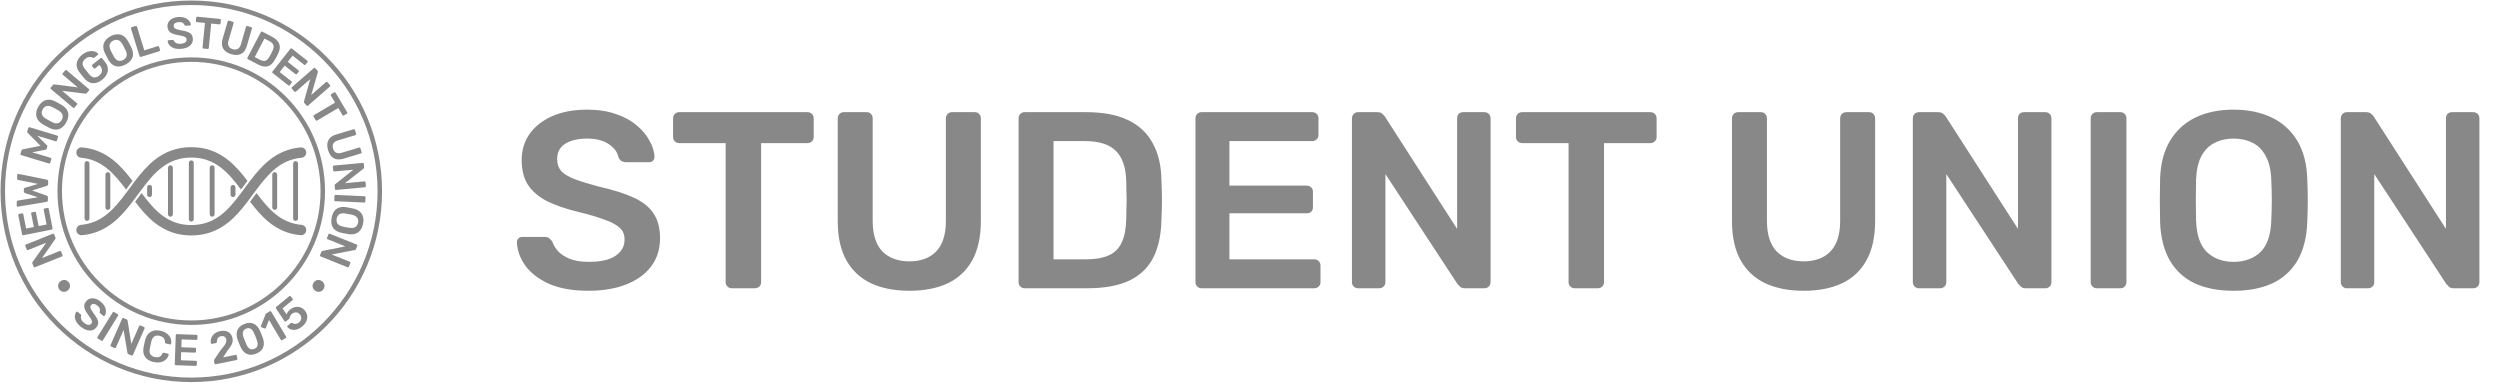 <svg width="954" height="146" viewBox="0 0 954 146" fill="none" xmlns="http://www.w3.org/2000/svg">
<g clip-path="url(#clip0_614_2)">
<path d="M72.997 145.799C63.169 145.799 53.637 143.874 44.66 140.077C35.992 136.41 28.206 131.162 21.523 124.476C14.837 117.791 9.589 110.006 5.922 101.337C2.126 92.361 0.201 82.828 0.201 73C0.201 63.172 2.126 53.639 5.922 44.663C9.589 35.994 14.837 28.208 21.523 21.523C28.208 14.838 35.992 9.59 44.66 5.923C53.637 2.126 63.169 0.201 72.997 0.201C82.824 0.201 92.356 2.126 101.333 5.923C110.001 9.59 117.787 14.838 124.471 21.523C131.156 28.209 136.405 35.994 140.071 44.663C143.867 53.638 145.792 63.172 145.792 73C145.792 82.828 143.867 92.361 140.071 101.337C136.404 110.006 131.156 117.792 124.471 124.476C117.785 131.16 110.001 136.412 101.333 140.077C92.358 143.874 82.824 145.799 72.997 145.799ZM72.997 1.912C33.801 1.912 1.912 33.802 1.912 73C1.912 112.197 33.801 144.088 72.997 144.088C112.192 144.088 144.081 112.197 144.081 73C144.081 33.802 112.192 1.912 72.997 1.912ZM72.984 123.993C66.093 123.993 59.408 122.643 53.114 119.981C47.034 117.41 41.575 113.729 36.889 109.041C32.201 104.353 28.521 98.894 25.949 92.815C23.288 86.522 21.937 79.837 21.937 72.944C21.937 66.052 23.288 59.368 25.949 53.073C28.52 46.994 32.201 41.534 36.889 36.848C41.577 32.16 47.036 28.48 53.114 25.908C59.407 23.246 66.092 21.896 72.984 21.896C79.876 21.896 86.559 23.246 92.854 25.908C98.933 28.479 104.392 32.16 109.08 36.848C113.768 41.536 117.448 46.995 120.02 53.073C122.681 59.367 124.031 66.052 124.031 72.944C124.031 79.837 122.681 86.521 120.02 92.815C117.449 98.895 113.768 104.353 109.08 109.041C104.392 113.729 98.933 117.41 92.854 119.981C86.561 122.643 79.876 123.993 72.984 123.993ZM72.984 23.607C45.78 23.607 23.648 45.739 23.648 72.944C23.648 100.15 45.78 122.282 72.984 122.282C100.188 122.282 122.319 100.15 122.319 72.944C122.319 45.739 100.188 23.607 72.984 23.607Z" fill="#888888"/>
<path d="M23.851 97.334C23.894 97.439 23.892 97.543 23.848 97.646C23.804 97.749 23.73 97.821 23.624 97.864L13.385 101.98C13.269 102.027 13.161 102.027 13.057 101.985C12.954 101.941 12.881 101.866 12.839 101.761L12.351 100.55C12.293 100.404 12.283 100.282 12.324 100.187C12.365 100.091 12.397 100.027 12.419 99.993L17.645 92.63L10.74 95.406C10.624 95.453 10.516 95.456 10.416 95.418C10.315 95.379 10.242 95.302 10.195 95.187L9.664 93.865C9.616 93.749 9.616 93.641 9.659 93.537C9.703 93.434 9.783 93.359 9.897 93.313L20.121 89.203C20.237 89.156 20.346 89.156 20.449 89.198C20.552 89.243 20.624 89.317 20.667 89.422L21.16 90.648C21.219 90.795 21.225 90.915 21.178 91.008C21.129 91.1 21.102 91.166 21.093 91.206L16.019 98.49L22.783 95.771C22.889 95.728 22.992 95.73 23.095 95.774C23.198 95.818 23.273 95.898 23.319 96.012L23.851 97.334Z" fill="#888888"/>
<path d="M20.061 87.134C20.083 87.245 20.063 87.346 20.001 87.439C19.939 87.532 19.853 87.589 19.742 87.611L8.915 89.75C8.794 89.774 8.685 89.756 8.593 89.693C8.5 89.63 8.443 89.545 8.42 89.434L6.975 82.115C6.95 81.994 6.97 81.885 7.032 81.793C7.094 81.7 7.186 81.642 7.308 81.617L8.406 81.401C8.517 81.379 8.618 81.399 8.711 81.461C8.804 81.523 8.862 81.615 8.887 81.737L9.967 87.209L12.911 86.628L11.903 81.522C11.879 81.399 11.896 81.292 11.952 81.201C12.009 81.11 12.099 81.051 12.22 81.027L13.251 80.823C13.373 80.799 13.477 80.819 13.564 80.882C13.651 80.946 13.707 81.037 13.731 81.16L14.739 86.266L17.783 85.664L16.677 80.059C16.652 79.938 16.672 79.829 16.734 79.737C16.796 79.644 16.888 79.586 17.01 79.561L18.108 79.345C18.219 79.323 18.32 79.343 18.413 79.405C18.506 79.467 18.564 79.559 18.588 79.681L20.06 87.132L20.061 87.134Z" fill="#888888"/>
<path d="M18.278 76.435C18.275 76.605 18.225 76.737 18.127 76.831C18.029 76.925 17.907 76.988 17.759 77.021L6.862 78.862C6.828 78.862 6.801 78.863 6.776 78.869C6.754 78.874 6.736 78.876 6.725 78.876C6.624 78.874 6.54 78.836 6.473 78.762C6.406 78.688 6.373 78.605 6.374 78.514L6.399 77.022C6.403 76.74 6.518 76.583 6.745 76.553L14.445 75.271L9.504 73.666C9.414 73.63 9.321 73.57 9.227 73.484C9.133 73.397 9.086 73.27 9.089 73.1L9.103 72.185C9.106 72.004 9.156 71.875 9.253 71.797C9.35 71.72 9.444 71.67 9.535 71.648L14.509 70.186L6.87 68.654C6.645 68.617 6.534 68.456 6.54 68.174L6.564 66.683C6.564 66.593 6.601 66.513 6.669 66.447C6.738 66.382 6.823 66.347 6.925 66.35C6.936 66.35 6.953 66.35 6.976 66.35C6.999 66.35 7.027 66.357 7.06 66.369L17.893 68.562C18.04 68.587 18.159 68.65 18.255 68.754C18.349 68.857 18.395 68.994 18.392 69.163L18.373 70.298C18.37 70.468 18.323 70.6 18.231 70.695C18.139 70.789 18.041 70.853 17.94 70.884L12.248 72.691L17.878 74.681C17.98 74.728 18.075 74.798 18.164 74.889C18.252 74.982 18.296 75.117 18.292 75.299L18.273 76.435H18.278Z" fill="#888888"/>
<path d="M19.176 62.1C19.14 62.22 19.073 62.305 18.973 62.358C18.875 62.411 18.771 62.421 18.664 62.388L8.098 59.201C7.98 59.166 7.893 59.099 7.84 58.999C7.787 58.9 7.779 58.792 7.814 58.672L8.201 57.391C8.246 57.239 8.322 57.138 8.426 57.087C8.53 57.035 8.607 57.005 8.657 56.997L15.445 55.627L10.556 50.699C10.519 50.665 10.472 50.597 10.413 50.497C10.355 50.397 10.349 50.272 10.395 50.119L10.777 48.853C10.813 48.735 10.88 48.648 10.979 48.595C11.078 48.542 11.188 48.533 11.306 48.569L21.872 51.756C21.98 51.789 22.061 51.854 22.114 51.953C22.167 52.051 22.175 52.161 22.14 52.279L21.729 53.642C21.694 53.762 21.627 53.845 21.53 53.892C21.433 53.939 21.33 53.947 21.222 53.914L14.194 51.794L17.843 55.373C17.924 55.457 17.987 55.553 18.031 55.66C18.075 55.768 18.077 55.892 18.034 56.032L17.833 56.697C17.787 56.849 17.717 56.954 17.622 57.014C17.528 57.074 17.422 57.117 17.31 57.141L12.291 58.106L19.318 60.226C19.427 60.259 19.508 60.325 19.561 60.423C19.613 60.522 19.623 60.626 19.591 60.734L19.18 62.097L19.176 62.1Z" fill="#888888"/>
<path d="M25.264 46.694C24.777 47.575 24.213 48.251 23.571 48.723C22.93 49.195 22.207 49.44 21.401 49.46C20.596 49.48 19.73 49.254 18.804 48.78C18.373 48.555 17.95 48.328 17.535 48.099C17.12 47.869 16.697 47.63 16.267 47.379C15.383 46.851 14.742 46.238 14.34 45.539C13.939 44.841 13.761 44.087 13.806 43.28C13.852 42.473 14.11 41.643 14.581 40.793C15.051 39.942 15.617 39.28 16.279 38.807C16.94 38.334 17.674 38.081 18.48 38.048C19.286 38.016 20.147 38.234 21.063 38.701C21.51 38.922 21.94 39.148 22.355 39.377C22.77 39.607 23.186 39.849 23.6 40.104C24.494 40.638 25.145 41.249 25.557 41.942C25.969 42.635 26.145 43.381 26.083 44.179C26.022 44.979 25.75 45.819 25.262 46.699L25.264 46.694ZM23.557 45.752C23.912 45.109 24.012 44.48 23.855 43.863C23.698 43.247 23.198 42.686 22.354 42.18C21.929 41.919 21.532 41.687 21.16 41.482C20.79 41.276 20.386 41.067 19.95 40.852C19.365 40.555 18.839 40.402 18.372 40.395C17.904 40.388 17.499 40.504 17.154 40.74C16.811 40.977 16.521 41.308 16.286 41.733C16.056 42.148 15.932 42.564 15.915 42.98C15.898 43.397 16.016 43.801 16.272 44.194C16.527 44.586 16.935 44.951 17.498 45.287C17.918 45.532 18.313 45.756 18.684 45.962C19.055 46.167 19.461 46.385 19.901 46.614C20.778 47.061 21.52 47.186 22.124 46.991C22.729 46.795 23.206 46.382 23.556 45.749L23.557 45.752Z" fill="#888888"/>
<path d="M28.44 41.047C28.367 41.134 28.275 41.181 28.163 41.191C28.052 41.201 27.953 41.168 27.867 41.095L19.43 33.981C19.334 33.901 19.283 33.805 19.273 33.693C19.263 33.581 19.296 33.482 19.368 33.396L20.209 32.398C20.311 32.277 20.415 32.213 20.517 32.203C20.622 32.194 20.693 32.191 20.733 32.197L29.686 33.36L23.996 28.563C23.901 28.483 23.846 28.389 23.834 28.282C23.821 28.175 23.854 28.074 23.935 27.978L24.853 26.889C24.933 26.793 25.028 26.742 25.141 26.732C25.252 26.723 25.356 26.758 25.45 26.837L33.875 33.941C33.971 34.021 34.022 34.117 34.032 34.229C34.042 34.34 34.009 34.44 33.936 34.525L33.084 35.536C32.981 35.657 32.878 35.719 32.774 35.719C32.67 35.719 32.599 35.726 32.559 35.737L23.747 34.671L29.32 39.37C29.407 39.443 29.454 39.535 29.464 39.647C29.474 39.758 29.438 39.862 29.358 39.956L28.44 41.045V41.047Z" fill="#888888"/>
<path d="M38.99 30.419C38.178 31.069 37.375 31.48 36.58 31.652C35.784 31.825 35.017 31.771 34.277 31.487C33.537 31.203 32.857 30.701 32.237 29.981C31.924 29.609 31.594 29.204 31.244 28.768C30.895 28.332 30.57 27.915 30.268 27.519C29.709 26.765 29.377 26.003 29.274 25.232C29.172 24.461 29.296 23.702 29.648 22.958C30 22.214 30.573 21.524 31.367 20.888C32.011 20.373 32.645 20.006 33.267 19.79C33.891 19.575 34.471 19.472 35.008 19.483C35.546 19.495 36.019 19.59 36.43 19.768C36.84 19.947 37.156 20.165 37.376 20.423C37.449 20.496 37.479 20.58 37.469 20.674C37.458 20.769 37.409 20.852 37.321 20.923L35.958 22.014C35.87 22.085 35.79 22.119 35.717 22.119C35.644 22.119 35.563 22.098 35.47 22.055C35.251 21.927 34.994 21.831 34.7 21.77C34.405 21.71 34.082 21.72 33.727 21.8C33.372 21.881 32.991 22.084 32.586 22.409C31.986 22.89 31.634 23.431 31.531 24.034C31.428 24.637 31.657 25.316 32.215 26.07C32.803 26.859 33.424 27.636 34.079 28.4C34.705 29.129 35.332 29.511 35.959 29.544C36.587 29.578 37.201 29.354 37.801 28.873C38.199 28.555 38.497 28.201 38.698 27.81C38.898 27.418 38.969 27 38.91 26.555C38.852 26.11 38.635 25.654 38.26 25.186L37.932 24.776L36.317 26.067C36.229 26.139 36.129 26.167 36.018 26.154C35.907 26.143 35.812 26.087 35.734 25.991L35.172 25.289C35.095 25.192 35.062 25.088 35.074 24.977C35.087 24.866 35.137 24.774 35.225 24.704L38.389 22.174C38.486 22.097 38.588 22.065 38.694 22.081C38.801 22.097 38.893 22.154 38.97 22.251L40.083 23.641C40.676 24.382 41.026 25.151 41.135 25.946C41.243 26.742 41.116 27.525 40.754 28.292C40.392 29.059 39.803 29.769 38.992 30.418L38.99 30.419Z" fill="#888888"/>
<path d="M47.88 24.628C46.987 25.092 46.143 25.343 45.348 25.38C44.552 25.419 43.814 25.224 43.132 24.794C42.451 24.365 41.855 23.698 41.344 22.791C41.11 22.365 40.884 21.941 40.664 21.521C40.445 21.1 40.227 20.667 40.007 20.219C39.562 19.291 39.367 18.425 39.419 17.62C39.472 16.816 39.742 16.09 40.227 15.443C40.711 14.795 41.384 14.248 42.247 13.799C43.109 13.35 43.946 13.112 44.76 13.083C45.574 13.055 46.324 13.25 47.014 13.669C47.703 14.088 48.3 14.745 48.805 15.642C49.054 16.073 49.288 16.499 49.508 16.92C49.727 17.34 49.938 17.772 50.142 18.214C50.593 19.153 50.797 20.024 50.757 20.828C50.717 21.632 50.45 22.351 49.957 22.982C49.464 23.614 48.772 24.163 47.88 24.628ZM46.98 22.898C47.632 22.559 48.062 22.09 48.273 21.489C48.483 20.889 48.377 20.146 47.953 19.258C47.743 18.806 47.54 18.393 47.345 18.016C47.15 17.64 46.929 17.242 46.685 16.821C46.363 16.251 46.008 15.833 45.623 15.568C45.236 15.304 44.836 15.175 44.418 15.182C44.002 15.189 43.577 15.304 43.146 15.528C42.726 15.748 42.392 16.026 42.147 16.364C41.902 16.702 41.778 17.104 41.772 17.571C41.766 18.039 41.906 18.57 42.188 19.161C42.402 19.597 42.607 20.004 42.803 20.38C42.998 20.757 43.216 21.163 43.456 21.598C43.939 22.455 44.488 22.969 45.1 23.14C45.711 23.313 46.339 23.232 46.98 22.898Z" fill="#888888"/>
<path d="M53.761 21.718C53.653 21.75 53.55 21.742 53.45 21.689C53.352 21.636 53.285 21.556 53.252 21.449L49.983 10.892C49.95 10.783 49.959 10.681 50.011 10.581C50.064 10.482 50.144 10.415 50.251 10.383L51.756 9.916C51.865 9.884 51.967 9.892 52.067 9.945C52.166 9.998 52.233 10.077 52.265 10.184L55.058 19.204L60.191 17.614C60.309 17.577 60.419 17.586 60.517 17.637C60.616 17.69 60.684 17.775 60.721 17.894L61.072 19.027C61.106 19.135 61.096 19.238 61.043 19.338C60.991 19.438 60.905 19.505 60.787 19.542L53.759 21.718H53.761Z" fill="#888888"/>
<path d="M69.036 18.649C67.988 18.725 67.1 18.632 66.373 18.373C65.646 18.113 65.081 17.745 64.679 17.271C64.277 16.796 64.045 16.282 63.982 15.732C63.975 15.631 64.002 15.544 64.065 15.471C64.127 15.399 64.21 15.359 64.311 15.351L65.815 15.243C65.962 15.233 66.073 15.256 66.152 15.313C66.229 15.37 66.3 15.441 66.363 15.527C66.445 15.736 66.591 15.939 66.798 16.133C67.004 16.328 67.278 16.481 67.62 16.592C67.963 16.703 68.387 16.74 68.895 16.705C69.706 16.646 70.302 16.468 70.683 16.169C71.063 15.869 71.237 15.488 71.205 15.026C71.182 14.7 71.055 14.445 70.827 14.264C70.599 14.083 70.255 13.926 69.799 13.793C69.341 13.662 68.741 13.532 67.995 13.404C67.136 13.261 66.41 13.067 65.821 12.821C65.231 12.574 64.777 12.242 64.458 11.823C64.139 11.403 63.955 10.856 63.906 10.18C63.859 9.527 63.995 8.933 64.314 8.401C64.633 7.868 65.111 7.431 65.75 7.091C66.388 6.75 67.164 6.547 68.076 6.482C68.809 6.429 69.464 6.482 70.043 6.639C70.62 6.795 71.106 7.021 71.501 7.316C71.896 7.611 72.205 7.935 72.429 8.285C72.653 8.637 72.783 8.988 72.819 9.336C72.824 9.426 72.8 9.51 72.743 9.588C72.686 9.667 72.602 9.71 72.489 9.717L70.917 9.829C70.827 9.837 70.734 9.819 70.641 9.781C70.547 9.742 70.469 9.663 70.403 9.543C70.311 9.198 70.07 8.916 69.679 8.695C69.29 8.474 68.801 8.384 68.215 8.425C67.606 8.469 67.124 8.616 66.768 8.868C66.411 9.121 66.252 9.483 66.284 9.956C66.307 10.271 66.418 10.528 66.619 10.722C66.82 10.917 67.133 11.078 67.555 11.207C67.977 11.335 68.533 11.465 69.223 11.597C70.197 11.743 70.998 11.935 71.627 12.173C72.255 12.412 72.726 12.738 73.039 13.152C73.352 13.565 73.533 14.105 73.58 14.77C73.632 15.514 73.479 16.163 73.116 16.715C72.754 17.268 72.221 17.711 71.521 18.045C70.82 18.378 69.99 18.579 69.032 18.648L69.036 18.649Z" fill="#888888"/>
<path d="M77.654 18.528C77.542 18.517 77.451 18.468 77.379 18.381C77.308 18.294 77.278 18.196 77.289 18.083L78.21 8.754L75.09 8.446C74.977 8.435 74.886 8.386 74.814 8.299C74.743 8.212 74.713 8.114 74.725 8.001L74.849 6.752C74.86 6.628 74.91 6.531 74.997 6.46C75.084 6.389 75.182 6.359 75.295 6.37L83.899 7.22C84.023 7.231 84.12 7.281 84.191 7.368C84.263 7.455 84.291 7.559 84.28 7.683L84.157 8.932C84.146 9.045 84.097 9.136 84.01 9.208C83.923 9.279 83.819 9.307 83.695 9.296L80.591 8.989L79.67 18.318C79.659 18.431 79.611 18.522 79.523 18.593C79.436 18.665 79.332 18.693 79.208 18.682L77.656 18.528H77.654Z" fill="#888888"/>
<path d="M88.276 20.677C87.332 20.401 86.56 20.002 85.958 19.48C85.356 18.959 84.963 18.308 84.778 17.53C84.592 16.752 84.651 15.842 84.954 14.801L86.885 8.177C86.919 8.057 86.986 7.971 87.084 7.917C87.183 7.863 87.285 7.852 87.394 7.885L88.875 8.317C88.995 8.351 89.077 8.418 89.126 8.513C89.174 8.61 89.181 8.717 89.146 8.837L87.215 15.461C86.956 16.351 86.976 17.072 87.274 17.624C87.572 18.176 88.089 18.559 88.828 18.775C89.565 18.99 90.205 18.944 90.748 18.636C91.29 18.33 91.692 17.731 91.952 16.841L93.881 10.217C93.915 10.097 93.982 10.012 94.08 9.958C94.179 9.903 94.287 9.893 94.407 9.929L95.871 10.355C95.991 10.39 96.073 10.457 96.122 10.552C96.17 10.649 96.177 10.756 96.142 10.876L94.211 17.5C93.908 18.542 93.472 19.342 92.903 19.9C92.334 20.459 91.658 20.796 90.877 20.916C90.094 21.036 89.226 20.956 88.27 20.678L88.276 20.677Z" fill="#888888"/>
<path d="M94.585 22.586C94.485 22.533 94.418 22.453 94.385 22.346C94.351 22.239 94.361 22.137 94.414 22.035L99.536 12.26C99.593 12.15 99.676 12.078 99.783 12.045C99.89 12.012 99.993 12.021 100.094 12.073L103.758 13.994C104.769 14.524 105.52 15.116 106.013 15.771C106.507 16.425 106.76 17.145 106.776 17.931C106.792 18.718 106.574 19.553 106.122 20.44C105.911 20.89 105.717 21.287 105.539 21.626C105.36 21.967 105.148 22.346 104.903 22.767C104.395 23.688 103.822 24.367 103.185 24.804C102.547 25.242 101.827 25.44 101.028 25.396C100.228 25.353 99.327 25.07 98.326 24.545L94.588 22.586H94.585ZM97.217 21.765L99.153 22.78C99.713 23.073 100.211 23.232 100.646 23.256C101.079 23.28 101.472 23.157 101.825 22.888C102.175 22.62 102.509 22.197 102.823 21.622C102.989 21.327 103.135 21.067 103.259 20.845C103.381 20.622 103.5 20.397 103.612 20.169C103.725 19.941 103.853 19.68 103.995 19.384C104.405 18.552 104.516 17.839 104.331 17.243C104.146 16.649 103.627 16.128 102.776 15.682L100.914 14.707L97.215 21.765H97.217Z" fill="#888888"/>
<path d="M104.039 27.863C103.95 27.793 103.899 27.701 103.886 27.59C103.873 27.479 103.902 27.379 103.972 27.291L110.807 18.626C110.884 18.529 110.978 18.474 111.089 18.459C111.2 18.447 111.3 18.475 111.388 18.545L117.244 23.165C117.341 23.242 117.396 23.336 117.411 23.447C117.423 23.558 117.392 23.662 117.315 23.761L116.622 24.639C116.552 24.727 116.461 24.779 116.35 24.791C116.239 24.804 116.135 24.773 116.036 24.696L111.658 21.241L109.799 23.597L113.885 26.82C113.982 26.897 114.039 26.989 114.056 27.096C114.073 27.202 114.042 27.304 113.965 27.402L113.313 28.228C113.236 28.326 113.143 28.379 113.037 28.387C112.928 28.396 112.827 28.362 112.729 28.285L108.642 25.061L106.721 27.496L111.206 31.035C111.303 31.112 111.358 31.206 111.373 31.317C111.386 31.428 111.354 31.532 111.277 31.631L110.584 32.509C110.514 32.598 110.423 32.649 110.312 32.662C110.201 32.675 110.097 32.643 109.998 32.566L104.036 27.863H104.039Z" fill="#888888"/>
<path d="M111.373 33.845C111.298 33.76 111.264 33.661 111.273 33.55C111.28 33.439 111.327 33.346 111.411 33.271L119.722 26.009C119.816 25.928 119.918 25.891 120.03 25.898C120.141 25.905 120.233 25.952 120.309 26.036L121.167 27.02C121.271 27.138 121.32 27.251 121.313 27.354C121.306 27.458 121.297 27.529 121.286 27.567L118.778 36.24L124.382 31.344C124.476 31.263 124.576 31.223 124.684 31.226C124.793 31.229 124.887 31.277 124.97 31.371L125.906 32.444C125.988 32.538 126.025 32.64 126.018 32.752C126.01 32.863 125.959 32.96 125.866 33.042L117.569 40.292C117.475 40.374 117.372 40.411 117.261 40.404C117.15 40.397 117.055 40.35 116.981 40.265L116.112 39.27C116.008 39.151 115.963 39.039 115.978 38.937C115.992 38.834 115.998 38.761 115.992 38.721L118.383 30.172L112.894 34.969C112.808 35.043 112.71 35.077 112.599 35.069C112.487 35.061 112.391 35.01 112.308 34.917L111.371 33.845H111.373Z" fill="#888888"/>
<path d="M119.653 44.495C119.596 44.398 119.581 44.295 119.609 44.187C119.636 44.078 119.699 43.995 119.796 43.937L127.86 39.156L126.26 36.459C126.203 36.362 126.187 36.259 126.216 36.151C126.243 36.042 126.306 35.96 126.403 35.901L127.482 35.261C127.589 35.198 127.696 35.18 127.806 35.207C127.914 35.234 127.997 35.297 128.055 35.394L132.463 42.832C132.526 42.939 132.545 43.046 132.518 43.154C132.489 43.263 132.422 43.348 132.315 43.412L131.236 44.053C131.139 44.109 131.036 44.125 130.928 44.097C130.82 44.07 130.734 44.001 130.67 43.894L129.079 41.211L121.015 45.992C120.918 46.049 120.815 46.064 120.707 46.036C120.599 46.009 120.513 45.94 120.449 45.833L119.653 44.492V44.495Z" fill="#888888"/>
<path d="M125.191 57.292C124.907 56.351 124.821 55.486 124.933 54.697C125.044 53.909 125.375 53.224 125.926 52.646C126.478 52.067 127.274 51.62 128.313 51.308L134.92 49.322C135.038 49.286 135.148 49.295 135.246 49.348C135.345 49.401 135.41 49.482 135.443 49.59L135.888 51.067C135.923 51.186 135.913 51.292 135.859 51.385C135.805 51.478 135.718 51.544 135.598 51.579L128.992 53.565C128.103 53.832 127.51 54.241 127.209 54.791C126.909 55.342 126.869 55.985 127.091 56.722C127.312 57.458 127.698 57.969 128.252 58.258C128.805 58.545 129.525 58.557 130.412 58.289L137.018 56.303C137.137 56.267 137.247 56.276 137.345 56.328C137.443 56.381 137.51 56.467 137.546 56.587L137.985 58.048C138.021 58.166 138.011 58.273 137.957 58.366C137.902 58.459 137.815 58.524 137.696 58.56L131.089 60.546C130.05 60.858 129.141 60.928 128.363 60.754C127.584 60.581 126.933 60.198 126.407 59.608C125.881 59.016 125.474 58.245 125.189 57.292H125.191Z" fill="#888888"/>
<path d="M127.024 63.623C127.014 63.51 127.044 63.41 127.115 63.325C127.187 63.239 127.279 63.191 127.392 63.179L138.38 62.157C138.504 62.145 138.608 62.175 138.695 62.247C138.781 62.318 138.829 62.411 138.84 62.523L138.962 63.824C138.976 63.98 138.95 64.1 138.885 64.18C138.818 64.26 138.769 64.313 138.738 64.338L131.628 69.903L139.037 69.215C139.161 69.203 139.265 69.23 139.351 69.296C139.436 69.361 139.485 69.457 139.496 69.581L139.627 70.998C139.639 71.122 139.609 71.226 139.538 71.313C139.466 71.399 139.368 71.449 139.245 71.46L128.274 72.481C128.15 72.492 128.045 72.462 127.959 72.391C127.874 72.32 127.825 72.227 127.814 72.115L127.691 70.799C127.677 70.64 127.706 70.525 127.778 70.449C127.851 70.375 127.897 70.32 127.917 70.284L134.86 64.752L127.601 65.426C127.489 65.436 127.389 65.406 127.304 65.335C127.218 65.264 127.168 65.165 127.157 65.043L127.026 63.626L127.024 63.623Z" fill="#888888"/>
<path d="M127.634 74.762C127.64 74.65 127.683 74.555 127.766 74.48C127.848 74.404 127.947 74.37 128.059 74.374L139.1 74.883C139.213 74.889 139.307 74.932 139.382 75.015C139.458 75.097 139.492 75.196 139.488 75.308L139.415 76.901C139.409 77.025 139.365 77.122 139.282 77.192C139.2 77.262 139.103 77.294 138.99 77.289L127.949 76.78C127.837 76.774 127.743 76.733 127.667 76.656C127.592 76.579 127.556 76.477 127.562 76.353L127.636 74.762H127.634Z" fill="#888888"/>
<path d="M126.559 83.072C126.745 82.082 127.067 81.264 127.528 80.614C127.988 79.963 128.597 79.503 129.355 79.231C130.114 78.958 131.006 78.901 132.034 79.058C132.513 79.136 132.987 79.219 133.454 79.306C133.92 79.393 134.397 79.489 134.884 79.591C135.889 79.814 136.692 80.193 137.292 80.732C137.893 81.269 138.299 81.93 138.51 82.71C138.719 83.491 138.737 84.359 138.558 85.314C138.38 86.27 138.051 87.077 137.572 87.734C137.093 88.391 136.475 88.863 135.721 89.147C134.967 89.431 134.08 89.496 133.064 89.341C132.57 89.271 132.091 89.194 131.624 89.107C131.157 89.02 130.687 88.92 130.214 88.809C129.197 88.585 128.386 88.209 127.777 87.681C127.168 87.154 126.768 86.501 126.574 85.724C126.38 84.947 126.376 84.063 126.561 83.075L126.559 83.072ZM128.476 83.43C128.34 84.151 128.444 84.78 128.786 85.316C129.129 85.85 129.78 86.225 130.741 86.439C131.226 86.553 131.676 86.649 132.093 86.726C132.509 86.803 132.958 86.876 133.44 86.943C134.089 87.041 134.635 87.02 135.081 86.879C135.527 86.737 135.877 86.501 136.127 86.168C136.38 85.836 136.549 85.431 136.639 84.954C136.726 84.487 136.713 84.054 136.598 83.652C136.484 83.251 136.243 82.905 135.878 82.613C135.513 82.32 135.01 82.102 134.37 81.96C133.893 81.858 133.449 81.77 133.031 81.692C132.613 81.613 132.161 81.535 131.669 81.455C130.697 81.308 129.954 81.422 129.441 81.797C128.928 82.172 128.605 82.715 128.473 83.427L128.476 83.43Z" fill="#888888"/>
<path d="M125.323 89.422C125.366 89.317 125.437 89.243 125.541 89.198C125.644 89.154 125.748 89.154 125.854 89.195L136.093 93.312C136.209 93.359 136.288 93.433 136.333 93.535C136.377 93.638 136.377 93.742 136.335 93.848L135.848 95.058C135.789 95.205 135.711 95.299 135.615 95.339C135.52 95.38 135.452 95.405 135.412 95.413L126.544 97.11L133.448 99.886C133.564 99.933 133.645 100.004 133.691 100.103C133.736 100.2 133.736 100.307 133.691 100.422L133.159 101.744C133.112 101.859 133.038 101.939 132.935 101.982C132.832 102.026 132.723 102.025 132.607 101.978L122.383 97.867C122.268 97.82 122.188 97.746 122.144 97.643C122.1 97.541 122.1 97.436 122.141 97.331L122.634 96.105C122.694 95.958 122.773 95.868 122.871 95.834C122.969 95.8 123.035 95.773 123.069 95.75L131.773 94.006L125.01 91.287C124.904 91.244 124.83 91.172 124.786 91.069C124.742 90.966 124.743 90.856 124.79 90.741L125.322 89.419L125.323 89.422Z" fill="#888888"/>
<path d="M30.782 124.64C29.97 123.975 29.388 123.297 29.038 122.61C28.688 121.923 28.53 121.267 28.564 120.645C28.598 120.024 28.782 119.492 29.116 119.048C29.18 118.97 29.26 118.926 29.355 118.916C29.451 118.906 29.538 118.933 29.616 118.999L30.784 119.954C30.898 120.047 30.964 120.141 30.981 120.235C30.998 120.329 30.999 120.43 30.986 120.536C30.902 120.745 30.869 120.99 30.885 121.274C30.901 121.558 30.995 121.857 31.168 122.174C31.34 122.49 31.622 122.81 32.016 123.13C32.646 123.647 33.202 123.926 33.684 123.97C34.166 124.014 34.554 123.858 34.847 123.498C35.055 123.245 35.138 122.974 35.097 122.684C35.055 122.395 34.914 122.045 34.673 121.636C34.431 121.227 34.083 120.719 33.63 120.114C33.102 119.419 32.709 118.78 32.451 118.196C32.191 117.611 32.09 117.057 32.145 116.533C32.201 116.01 32.445 115.485 32.874 114.961C33.289 114.453 33.795 114.115 34.394 113.947C34.991 113.779 35.639 113.79 36.337 113.981C37.034 114.172 37.739 114.559 38.446 115.138C39.015 115.602 39.454 116.091 39.766 116.602C40.078 117.112 40.276 117.611 40.361 118.096C40.445 118.582 40.447 119.029 40.368 119.439C40.288 119.848 40.141 120.193 39.928 120.471C39.871 120.541 39.794 120.585 39.7 120.603C39.605 120.62 39.515 120.593 39.427 120.521L38.206 119.523C38.136 119.466 38.081 119.391 38.039 119.299C37.998 119.207 37.995 119.096 38.029 118.963C38.199 118.649 38.218 118.277 38.087 117.849C37.955 117.422 37.662 117.02 37.208 116.649C36.736 116.262 36.284 116.039 35.852 115.977C35.42 115.916 35.054 116.069 34.753 116.436C34.552 116.682 34.458 116.944 34.471 117.223C34.482 117.503 34.598 117.835 34.817 118.219C35.035 118.602 35.35 119.08 35.761 119.649C36.368 120.423 36.819 121.113 37.113 121.719C37.406 122.325 37.523 122.885 37.468 123.4C37.411 123.916 37.171 124.432 36.749 124.947C36.277 125.524 35.718 125.889 35.075 126.042C34.432 126.194 33.741 126.152 33.002 125.912C32.264 125.673 31.523 125.249 30.78 124.64H30.782Z" fill="#888888"/>
<path d="M37.321 129.169C37.225 129.109 37.164 129.025 37.139 128.916C37.113 128.808 37.13 128.705 37.19 128.608L43.011 119.212C43.071 119.117 43.155 119.056 43.263 119.03C43.372 119.004 43.474 119.021 43.571 119.081L44.926 119.921C45.031 119.987 45.094 120.072 45.115 120.178C45.137 120.283 45.115 120.384 45.057 120.481L39.236 129.877C39.176 129.973 39.095 130.035 38.99 130.064C38.886 130.092 38.781 130.074 38.675 130.008L37.321 129.169Z" fill="#888888"/>
<path d="M42.382 132.234C42.278 132.188 42.207 132.114 42.166 132.009C42.124 131.905 42.127 131.801 42.173 131.698L46.607 121.592C46.657 121.478 46.734 121.401 46.838 121.36C46.942 121.32 47.046 121.321 47.148 121.367L48.343 121.891C48.489 121.956 48.58 122.035 48.617 122.132C48.654 122.229 48.677 122.298 48.684 122.338L50.103 131.255L53.094 124.439C53.144 124.325 53.218 124.247 53.318 124.204C53.416 124.161 53.523 124.164 53.637 124.214L54.941 124.786C55.056 124.836 55.133 124.913 55.172 125.017C55.212 125.121 55.208 125.231 55.158 125.343L50.73 135.434C50.68 135.548 50.603 135.625 50.499 135.665C50.395 135.706 50.291 135.703 50.188 135.657L48.978 135.126C48.832 135.061 48.745 134.98 48.715 134.88C48.685 134.781 48.658 134.714 48.637 134.679L47.166 125.925L44.236 132.601C44.19 132.705 44.116 132.776 44.012 132.817C43.908 132.859 43.798 132.853 43.685 132.803L42.381 132.231L42.382 132.234Z" fill="#888888"/>
<path d="M58.647 138.15C57.62 137.923 56.791 137.551 56.159 137.036C55.526 136.52 55.095 135.887 54.869 135.137C54.641 134.387 54.609 133.537 54.772 132.589C54.86 132.134 54.963 131.648 55.077 131.129C55.191 130.61 55.306 130.115 55.422 129.643C55.671 128.727 56.06 127.974 56.589 127.384C57.118 126.795 57.779 126.4 58.57 126.197C59.361 125.996 60.264 126.008 61.279 126.232C62.029 126.397 62.68 126.645 63.232 126.976C63.784 127.307 64.231 127.692 64.573 128.132C64.916 128.573 65.152 129.05 65.281 129.565C65.41 130.08 65.42 130.609 65.312 131.152C65.301 131.253 65.252 131.33 65.166 131.38C65.08 131.43 64.987 131.444 64.888 131.423L63.316 131.075C63.195 131.048 63.102 130.997 63.038 130.918C62.974 130.841 62.941 130.726 62.94 130.576C62.924 129.809 62.73 129.244 62.358 128.885C61.986 128.526 61.48 128.275 60.84 128.132C60.099 127.968 59.464 128.045 58.932 128.362C58.399 128.678 58.011 129.307 57.769 130.249C57.536 131.148 57.331 132.074 57.154 133.03C56.977 133.986 57.064 134.719 57.413 135.231C57.763 135.743 58.307 136.079 59.047 136.243C59.688 136.385 60.252 136.369 60.742 136.192C61.233 136.017 61.645 135.59 61.98 134.912C62.047 134.765 62.126 134.672 62.215 134.634C62.305 134.595 62.411 134.59 62.532 134.617L64.104 134.964C64.204 134.986 64.281 135.039 64.34 135.12C64.397 135.203 64.408 135.291 64.375 135.388C64.244 135.927 64.013 136.402 63.678 136.814C63.343 137.226 62.928 137.559 62.432 137.815C61.936 138.07 61.368 138.231 60.728 138.298C60.088 138.365 59.394 138.315 58.642 138.15H58.647Z" fill="#888888"/>
<path d="M67.079 139.363C66.966 139.359 66.87 139.316 66.795 139.235C66.718 139.153 66.682 139.055 66.686 138.942L67.074 127.912C67.079 127.788 67.121 127.689 67.204 127.612C67.285 127.536 67.384 127.499 67.496 127.503L74.95 127.766C75.074 127.77 75.174 127.813 75.251 127.895C75.326 127.977 75.363 128.081 75.359 128.205L75.319 129.323C75.315 129.435 75.272 129.531 75.191 129.606C75.108 129.683 75.005 129.719 74.881 129.715L69.308 129.518L69.203 132.516L74.404 132.699C74.528 132.703 74.628 132.743 74.705 132.82C74.782 132.897 74.817 132.997 74.813 133.121L74.776 134.172C74.772 134.296 74.729 134.393 74.646 134.464C74.565 134.535 74.462 134.568 74.337 134.564L69.136 134.381L69.027 137.482L74.736 137.683C74.86 137.688 74.96 137.73 75.037 137.813C75.112 137.896 75.149 137.998 75.145 138.122L75.105 139.24C75.101 139.353 75.058 139.448 74.977 139.524C74.894 139.601 74.792 139.637 74.668 139.632L67.079 139.366V139.363Z" fill="#888888"/>
<path d="M82.334 139.005C82.222 139.028 82.121 139.008 82.027 138.947C81.934 138.885 81.876 138.798 81.853 138.689L81.681 137.842C81.661 137.742 81.661 137.618 81.682 137.47C81.704 137.321 81.789 137.157 81.936 136.976L84.03 133.834C84.643 133.11 85.134 132.499 85.5 132.003C85.867 131.508 86.118 131.071 86.254 130.69C86.391 130.311 86.425 129.954 86.357 129.622C86.256 129.123 86.038 128.747 85.703 128.493C85.368 128.238 84.907 128.171 84.321 128.29C83.933 128.369 83.623 128.516 83.39 128.731C83.156 128.946 82.992 129.202 82.897 129.497C82.801 129.793 82.759 130.107 82.769 130.439C82.776 130.587 82.736 130.7 82.647 130.776C82.559 130.851 82.465 130.9 82.365 130.92L80.887 131.22C80.787 131.24 80.697 131.225 80.617 131.172C80.537 131.119 80.489 131.048 80.47 130.96C80.385 130.482 80.391 129.999 80.487 129.511C80.584 129.023 80.777 128.57 81.066 128.148C81.354 127.726 81.738 127.357 82.215 127.04C82.693 126.724 83.259 126.5 83.912 126.366C84.832 126.179 85.624 126.179 86.29 126.366C86.956 126.552 87.496 126.882 87.91 127.351C88.322 127.82 88.597 128.387 88.732 129.052C88.838 129.572 88.836 130.071 88.725 130.549C88.615 131.027 88.413 131.507 88.118 131.988C87.824 132.468 87.454 132.974 87.007 133.502L85.135 136.373L89.87 135.409C89.991 135.385 90.095 135.401 90.182 135.458C90.269 135.515 90.325 135.605 90.349 135.726L90.589 136.905C90.611 137.016 90.594 137.117 90.539 137.209C90.482 137.301 90.393 137.36 90.272 137.384L82.332 139L82.334 139.005Z" fill="#888888"/>
<path d="M97.753 134.952C97.007 135.25 96.328 135.394 95.717 135.384C95.104 135.374 94.552 135.241 94.061 134.987C93.57 134.733 93.139 134.386 92.767 133.944C92.395 133.502 92.078 132.998 91.816 132.434C91.692 132.154 91.559 131.846 91.418 131.507C91.277 131.168 91.139 130.824 91.006 130.476C90.872 130.128 90.752 129.805 90.645 129.507C90.436 128.921 90.318 128.339 90.293 127.759C90.268 127.178 90.35 126.631 90.54 126.117C90.73 125.603 91.043 125.131 91.48 124.7C91.916 124.27 92.496 123.91 93.22 123.621C93.955 123.327 94.629 123.186 95.241 123.196C95.854 123.206 96.405 123.333 96.897 123.574C97.389 123.815 97.824 124.156 98.2 124.595C98.577 125.034 98.892 125.539 99.143 126.107C99.281 126.393 99.419 126.709 99.559 127.056C99.699 127.402 99.836 127.746 99.971 128.086C100.108 128.427 100.222 128.744 100.315 129.036C100.524 129.622 100.647 130.202 100.683 130.778C100.718 131.354 100.645 131.905 100.466 132.427C100.285 132.95 99.974 133.426 99.532 133.859C99.09 134.291 98.497 134.656 97.751 134.954L97.753 134.952ZM97.028 133.142C97.71 132.87 98.122 132.447 98.265 131.872C98.406 131.297 98.329 130.626 98.034 129.856C97.932 129.544 97.821 129.231 97.697 128.922C97.573 128.613 97.448 128.3 97.322 127.985C97.197 127.67 97.066 127.375 96.931 127.101C96.624 126.36 96.217 125.825 95.715 125.497C95.212 125.169 94.62 125.141 93.939 125.415C93.267 125.683 92.862 126.11 92.726 126.695C92.589 127.279 92.659 127.948 92.935 128.702C93.048 128.986 93.166 129.286 93.286 129.602C93.407 129.919 93.531 130.231 93.661 130.539C93.791 130.847 93.916 131.152 94.037 131.457C94.365 132.214 94.78 132.752 95.283 133.067C95.787 133.383 96.37 133.407 97.03 133.144L97.028 133.142Z" fill="#888888"/>
<path d="M107.699 129.776C107.592 129.84 107.486 129.856 107.383 129.826C107.279 129.796 107.2 129.732 107.141 129.635L102.643 122.094L101.447 125.118C101.394 125.228 101.32 125.302 101.224 125.34C101.129 125.378 101.021 125.373 100.901 125.326L99.82 124.904C99.71 124.851 99.633 124.773 99.589 124.666C99.546 124.561 99.551 124.452 99.603 124.342L101.361 119.878C101.391 119.796 101.431 119.731 101.484 119.687C101.537 119.643 101.596 119.6 101.665 119.56L102.947 118.796C103.044 118.738 103.146 118.723 103.255 118.751C103.363 118.778 103.446 118.84 103.504 118.937L109.167 128.43C109.226 128.527 109.24 128.63 109.213 128.738C109.186 128.846 109.123 128.931 109.026 128.988L107.701 129.778L107.699 129.776Z" fill="#888888"/>
<path d="M115.329 124.565C114.579 125.182 113.843 125.58 113.125 125.754C112.405 125.929 111.748 125.926 111.15 125.744C110.554 125.561 110.06 125.251 109.669 124.811C109.596 124.74 109.568 124.657 109.585 124.562C109.602 124.468 109.65 124.388 109.729 124.322L110.946 123.32C111.042 123.242 111.139 123.195 111.237 123.179C111.336 123.163 111.441 123.19 111.555 123.257C111.857 123.447 112.158 123.56 112.456 123.591C112.754 123.624 113.042 123.591 113.32 123.494C113.598 123.397 113.855 123.25 114.091 123.056C114.405 122.798 114.639 122.499 114.793 122.161C114.945 121.823 114.997 121.462 114.945 121.08C114.894 120.698 114.717 120.323 114.417 119.957C114.151 119.634 113.846 119.416 113.504 119.302C113.162 119.19 112.807 119.171 112.438 119.247C112.068 119.324 111.719 119.498 111.387 119.771C111.143 119.972 110.968 120.169 110.861 120.359C110.754 120.55 110.678 120.728 110.634 120.896C110.59 121.065 110.551 121.214 110.519 121.343C110.486 121.472 110.417 121.579 110.313 121.666L109.11 122.657C109.032 122.721 108.94 122.75 108.838 122.74C108.734 122.73 108.651 122.686 108.585 122.607L105.358 117.754C105.273 117.634 105.241 117.514 105.259 117.395C105.279 117.276 105.336 117.178 105.432 117.098L110.352 113.046C110.439 112.975 110.539 112.943 110.65 112.955C110.761 112.966 110.852 113.015 110.925 113.102L111.646 113.978C111.718 114.065 111.749 114.165 111.738 114.276C111.726 114.388 111.678 114.479 111.591 114.552L107.808 117.665L109.355 119.971C109.427 119.737 109.553 119.465 109.736 119.153C109.918 118.842 110.241 118.495 110.704 118.115C111.123 117.77 111.578 117.509 112.068 117.332C112.559 117.155 113.059 117.072 113.567 117.085C114.076 117.098 114.563 117.216 115.032 117.437C115.502 117.66 115.925 118.002 116.306 118.464C116.83 119.101 117.138 119.777 117.229 120.493C117.321 121.209 117.208 121.916 116.892 122.616C116.575 123.316 116.055 123.965 115.33 124.561L115.329 124.565Z" fill="#888888"/>
<path d="M25.777 110.887C24.673 111.709 23.365 111.432 22.63 110.448C21.898 109.463 22.007 108.13 23.111 107.307C24.204 106.493 25.523 106.762 26.257 107.746C26.992 108.73 26.87 110.072 25.777 110.887Z" fill="#888888"/>
<path d="M122.882 107.307C123.986 108.128 124.096 109.463 123.363 110.448C122.63 111.433 121.32 111.71 120.216 110.887C119.123 110.073 119.003 108.731 119.736 107.746C120.469 106.761 121.789 106.493 122.882 107.307Z" fill="#888888"/>
<path d="M33.203 61.484H33.2C32.686 61.484 32.27 61.901 32.27 62.415V83.357C32.27 83.871 32.686 84.288 33.2 84.288H33.203C33.718 84.288 34.134 83.871 34.134 83.357V62.415C34.134 61.901 33.718 61.484 33.203 61.484Z" fill="#888888"/>
<path d="M41.163 65.689H41.16C40.646 65.689 40.23 66.105 40.23 66.62V79.152C40.23 79.666 40.646 80.083 41.16 80.083H41.163C41.678 80.083 42.094 79.666 42.094 79.152V66.62C42.094 66.105 41.678 65.689 41.163 65.689Z" fill="#888888"/>
<path d="M104.834 65.689H104.831C104.317 65.689 103.9 66.105 103.9 66.62V79.152C103.9 79.666 104.317 80.083 104.831 80.083H104.834C105.348 80.083 105.765 79.666 105.765 79.152V66.62C105.765 66.105 105.348 65.689 104.834 65.689Z" fill="#888888"/>
<path d="M112.794 61.484H112.791C112.277 61.484 111.86 61.901 111.86 62.415V83.357C111.86 83.871 112.277 84.288 112.791 84.288H112.794C113.308 84.288 113.725 83.871 113.725 83.357V62.415C113.725 61.901 113.308 61.484 112.794 61.484Z" fill="#888888"/>
<path d="M65.04 63.088H65.037C64.523 63.088 64.106 63.505 64.106 64.019V81.754C64.106 82.268 64.523 82.685 65.037 82.685H65.04C65.554 82.685 65.971 82.268 65.971 81.754V64.019C65.971 63.505 65.554 63.088 65.04 63.088Z" fill="#888888"/>
<path d="M80.958 63.088H80.955C80.441 63.088 80.024 63.505 80.024 64.019V81.754C80.024 82.268 80.441 82.685 80.955 82.685H80.958C81.472 82.685 81.889 82.268 81.889 81.754V64.019C81.889 63.505 81.472 63.088 80.958 63.088Z" fill="#888888"/>
<path d="M72.999 61.207H72.997C72.483 61.207 72.066 61.624 72.066 62.138V83.635C72.066 84.149 72.483 84.566 72.997 84.566H72.999C73.514 84.566 73.93 84.149 73.93 83.635V62.138C73.93 61.624 73.514 61.207 72.999 61.207Z" fill="#888888"/>
<path d="M57.08 70.568H57.077C56.563 70.568 56.146 70.984 56.146 71.499V74.272C56.146 74.786 56.563 75.203 57.077 75.203H57.08C57.594 75.203 58.011 74.786 58.011 74.272V71.499C58.011 70.984 57.594 70.568 57.08 70.568Z" fill="#888888"/>
<path d="M88.916 70.568H88.913C88.399 70.568 87.982 70.984 87.982 71.499V74.272C87.982 74.786 88.399 75.203 88.913 75.203H88.916C89.43 75.203 89.847 74.786 89.847 74.272V71.499C89.847 70.984 89.43 70.568 88.916 70.568Z" fill="#888888"/>
<path d="M50.567 69.019C49.98 69.796 49.405 70.576 48.832 71.352C48.59 71.681 48.347 72.009 48.106 72.334C43.571 66.275 38.928 60.904 30.944 60.198C29.921 60.108 29.132 59.263 29.132 58.236V58.208C29.132 57.053 30.122 56.147 31.273 56.247C35.774 56.636 39.76 58.282 43.403 61.244C46.126 63.457 48.419 66.199 50.566 69.018L50.567 69.019Z" fill="#888888"/>
<path d="M116.862 58.21V58.239C116.862 59.266 116.072 60.111 115.05 60.201C107.066 60.907 102.422 66.278 97.887 72.338C97.723 72.559 97.558 72.781 97.394 73.003C97.103 73.394 96.813 73.786 96.522 74.179C95.996 74.892 95.466 75.611 94.928 76.326C94.764 76.546 94.598 76.766 94.431 76.984C92.284 79.802 89.991 82.544 87.268 84.757C83.058 88.179 78.389 89.844 72.997 89.844C67.605 89.844 62.935 88.18 58.725 84.757C56.004 82.544 53.71 79.802 51.562 76.984C52.148 76.207 52.724 75.427 53.298 74.651C53.54 74.322 53.782 73.994 54.025 73.669C58.892 80.173 63.885 85.883 72.998 85.883C82.111 85.883 87.104 80.175 91.972 73.669C92.137 73.448 92.301 73.227 92.468 73.004C92.757 72.614 93.048 72.222 93.337 71.828C93.864 71.115 94.394 70.397 94.931 69.681C95.095 69.461 95.262 69.242 95.429 69.024C97.576 66.205 99.87 63.463 102.592 61.25C106.234 58.286 110.221 56.642 114.723 56.251C115.874 56.152 116.863 57.057 116.863 58.212L116.862 58.21Z" fill="#888888"/>
<path d="M94.431 69.019C93.845 69.796 93.269 70.576 92.696 71.352C92.453 71.681 92.211 72.009 91.969 72.334C87.101 65.83 82.108 60.12 72.995 60.12C63.882 60.12 58.889 65.83 54.022 72.334C53.856 72.555 53.691 72.778 53.526 72.999C53.235 73.389 52.945 73.781 52.656 74.175C52.13 74.888 51.599 75.606 51.062 76.322C50.898 76.542 50.731 76.761 50.564 76.979C48.417 79.798 46.125 82.54 43.401 84.753C39.759 87.714 35.773 89.359 31.272 89.75C30.121 89.85 29.13 88.945 29.13 87.788V87.76C29.13 86.733 29.92 85.888 30.942 85.798C38.926 85.092 43.57 79.722 48.105 73.663C48.269 73.443 48.434 73.221 48.598 72.999C48.889 72.608 49.178 72.216 49.468 71.822C49.994 71.109 50.524 70.391 51.062 69.675C51.226 69.456 51.393 69.236 51.559 69.018C53.707 66.198 56.001 63.457 58.722 61.244C62.934 57.821 67.602 56.157 72.995 56.157C78.389 56.157 83.056 57.821 87.267 61.244C89.99 63.457 92.282 66.199 94.429 69.018L94.431 69.019Z" fill="#888888"/>
<path d="M116.862 87.761V87.79C116.862 88.944 115.871 89.85 114.722 89.751C110.219 89.361 106.234 87.717 102.59 84.754C99.869 82.541 97.575 79.799 95.427 76.981C96.013 76.204 96.589 75.424 97.163 74.648C97.405 74.319 97.647 73.992 97.888 73.666C102.423 79.725 107.067 85.095 115.051 85.801C116.073 85.89 116.863 86.736 116.863 87.763L116.862 87.761Z" fill="#888888"/>
<path d="M224.608 110.96C218.656 110.96 213.664 110.096 209.632 108.368C205.664 106.576 202.624 104.272 200.512 101.456C198.464 98.576 197.376 95.568 197.248 92.432C197.248 91.856 197.44 91.376 197.824 90.992C198.208 90.608 198.688 90.416 199.264 90.416H207.808C208.64 90.416 209.248 90.608 209.632 90.992C210.08 91.312 210.464 91.728 210.784 92.24C211.168 93.456 211.904 94.672 212.992 95.888C214.08 97.04 215.552 98 217.408 98.768C219.328 99.536 221.728 99.92 224.608 99.92C229.216 99.92 232.64 99.152 234.88 97.616C237.184 96.08 238.336 94 238.336 91.376C238.336 89.52 237.728 88.048 236.512 86.96C235.296 85.808 233.408 84.784 230.848 83.888C228.352 82.928 225.024 81.936 220.864 80.912C216.064 79.76 212.032 78.384 208.768 76.784C205.568 75.12 203.136 73.04 201.472 70.544C199.872 68.048 199.072 64.88 199.072 61.04C199.072 57.328 200.064 54.032 202.048 51.152C204.096 48.272 206.976 46 210.688 44.336C214.464 42.672 218.944 41.84 224.128 41.84C228.288 41.84 231.968 42.416 235.168 43.568C238.368 44.656 241.024 46.128 243.136 47.984C245.248 49.776 246.848 51.728 247.936 53.84C249.088 55.888 249.696 57.904 249.76 59.888C249.76 60.4 249.568 60.88 249.184 61.328C248.864 61.712 248.384 61.904 247.744 61.904H238.816C238.304 61.904 237.792 61.776 237.28 61.52C236.768 61.264 236.352 60.784 236.032 60.08C235.648 58.096 234.4 56.4 232.288 54.992C230.176 53.584 227.456 52.88 224.128 52.88C220.672 52.88 217.888 53.52 215.776 54.8C213.664 56.08 212.608 58.064 212.608 60.752C212.608 62.544 213.12 64.048 214.144 65.264C215.232 66.416 216.928 67.44 219.232 68.336C221.6 69.232 224.704 70.192 228.544 71.216C233.984 72.432 238.432 73.84 241.888 75.44C245.344 77.04 247.872 79.088 249.472 81.584C251.072 84.016 251.872 87.12 251.872 90.896C251.872 95.12 250.72 98.736 248.416 101.744C246.176 104.688 243.008 106.96 238.912 108.56C234.816 110.16 230.048 110.96 224.608 110.96ZM279.212 110C278.572 110 278.028 109.776 277.58 109.328C277.132 108.88 276.908 108.336 276.908 107.696V54.608H259.148C258.508 54.608 257.964 54.384 257.516 53.936C257.068 53.488 256.844 52.944 256.844 52.304V45.2C256.844 44.496 257.068 43.92 257.516 43.472C257.964 43.024 258.508 42.8 259.148 42.8H308.108C308.812 42.8 309.388 43.024 309.836 43.472C310.284 43.92 310.508 44.496 310.508 45.2V52.304C310.508 52.944 310.284 53.488 309.836 53.936C309.388 54.384 308.812 54.608 308.108 54.608H290.444V107.696C290.444 108.336 290.22 108.88 289.772 109.328C289.324 109.776 288.748 110 288.044 110H279.212ZM347.033 110.96C341.465 110.96 336.633 110.032 332.537 108.176C328.441 106.256 325.273 103.344 323.033 99.44C320.793 95.472 319.673 90.416 319.673 84.272V45.2C319.673 44.496 319.897 43.92 320.345 43.472C320.793 43.024 321.337 42.8 321.977 42.8H330.713C331.417 42.8 331.961 43.024 332.345 43.472C332.793 43.92 333.017 44.496 333.017 45.2V84.272C333.017 89.52 334.265 93.424 336.761 95.984C339.257 98.48 342.681 99.728 347.033 99.728C351.385 99.728 354.777 98.48 357.209 95.984C359.705 93.424 360.953 89.52 360.953 84.272V45.2C360.953 44.496 361.177 43.92 361.625 43.472C362.073 43.024 362.649 42.8 363.353 42.8H371.993C372.697 42.8 373.241 43.024 373.625 43.472C374.073 43.92 374.297 44.496 374.297 45.2V84.272C374.297 90.416 373.177 95.472 370.937 99.44C368.761 103.344 365.625 106.256 361.529 108.176C357.497 110.032 352.665 110.96 347.033 110.96ZM390.99 110C390.35 110 389.806 109.776 389.358 109.328C388.91 108.88 388.686 108.336 388.686 107.696V45.2C388.686 44.496 388.91 43.92 389.358 43.472C389.806 43.024 390.35 42.8 390.99 42.8H414.414C420.878 42.8 426.19 43.792 430.35 45.776C434.574 47.76 437.742 50.704 439.854 54.608C442.03 58.512 443.15 63.28 443.214 68.912C443.342 71.728 443.406 74.224 443.406 76.4C443.406 78.576 443.342 81.04 443.214 83.792C443.086 89.744 441.998 94.672 439.95 98.576C437.902 102.416 434.798 105.296 430.638 107.216C426.542 109.072 421.294 110 414.894 110H390.99ZM402.03 98.96H414.414C417.998 98.96 420.91 98.448 423.15 97.424C425.39 96.4 427.022 94.768 428.046 92.528C429.134 90.224 429.71 87.216 429.774 83.504C429.838 81.584 429.87 79.92 429.87 78.512C429.934 77.04 429.934 75.6 429.87 74.192C429.87 72.72 429.838 71.056 429.774 69.2C429.646 63.952 428.334 60.08 425.838 57.584C423.342 55.088 419.374 53.84 413.934 53.84H402.03V98.96ZM458.49 110C457.85 110 457.306 109.776 456.858 109.328C456.41 108.88 456.186 108.336 456.186 107.696V45.2C456.186 44.496 456.41 43.92 456.858 43.472C457.306 43.024 457.85 42.8 458.49 42.8H500.73C501.434 42.8 502.01 43.024 502.458 43.472C502.906 43.92 503.13 44.496 503.13 45.2V51.536C503.13 52.176 502.906 52.72 502.458 53.168C502.01 53.616 501.434 53.84 500.73 53.84H469.146V70.832H498.618C499.322 70.832 499.898 71.056 500.346 71.504C500.794 71.888 501.018 72.432 501.018 73.136V79.088C501.018 79.792 500.794 80.368 500.346 80.816C499.898 81.2 499.322 81.392 498.618 81.392H469.146V98.96H501.498C502.202 98.96 502.778 99.184 503.226 99.632C503.674 100.08 503.898 100.656 503.898 101.36V107.696C503.898 108.336 503.674 108.88 503.226 109.328C502.778 109.776 502.202 110 501.498 110H458.49ZM518.209 110C517.569 110 517.025 109.776 516.577 109.328C516.129 108.88 515.905 108.336 515.905 107.696V45.2C515.905 44.496 516.129 43.92 516.577 43.472C517.025 43.024 517.569 42.8 518.209 42.8H525.601C526.497 42.8 527.137 43.024 527.521 43.472C527.969 43.856 528.257 44.144 528.385 44.336L556.033 87.344V45.2C556.033 44.496 556.225 43.92 556.609 43.472C557.057 43.024 557.633 42.8 558.337 42.8H566.401C567.105 42.8 567.681 43.024 568.129 43.472C568.577 43.92 568.801 44.496 568.801 45.2V107.6C568.801 108.304 568.577 108.88 568.129 109.328C567.681 109.776 567.137 110 566.497 110H559.009C558.113 110 557.473 109.776 557.089 109.328C556.705 108.88 556.417 108.592 556.225 108.464L528.673 66.416V107.696C528.673 108.336 528.449 108.88 528.001 109.328C527.553 109.776 526.977 110 526.273 110H518.209ZM600.868 110C600.228 110 599.684 109.776 599.236 109.328C598.788 108.88 598.564 108.336 598.564 107.696V54.608H580.804C580.164 54.608 579.62 54.384 579.172 53.936C578.724 53.488 578.5 52.944 578.5 52.304V45.2C578.5 44.496 578.724 43.92 579.172 43.472C579.62 43.024 580.164 42.8 580.804 42.8H629.764C630.468 42.8 631.044 43.024 631.492 43.472C631.94 43.92 632.164 44.496 632.164 45.2V52.304C632.164 52.944 631.94 53.488 631.492 53.936C631.044 54.384 630.468 54.608 629.764 54.608H612.1V107.696C612.1 108.336 611.876 108.88 611.428 109.328C610.98 109.776 610.404 110 609.7 110H600.868ZM688.283 110.96C682.715 110.96 677.883 110.032 673.787 108.176C669.691 106.256 666.523 103.344 664.283 99.44C662.043 95.472 660.923 90.416 660.923 84.272V45.2C660.923 44.496 661.147 43.92 661.595 43.472C662.043 43.024 662.587 42.8 663.227 42.8H671.963C672.667 42.8 673.211 43.024 673.595 43.472C674.043 43.92 674.267 44.496 674.267 45.2V84.272C674.267 89.52 675.515 93.424 678.011 95.984C680.507 98.48 683.931 99.728 688.283 99.728C692.635 99.728 696.027 98.48 698.459 95.984C700.955 93.424 702.203 89.52 702.203 84.272V45.2C702.203 44.496 702.427 43.92 702.875 43.472C703.323 43.024 703.899 42.8 704.603 42.8H713.243C713.947 42.8 714.491 43.024 714.875 43.472C715.323 43.92 715.547 44.496 715.547 45.2V84.272C715.547 90.416 714.427 95.472 712.187 99.44C710.011 103.344 706.875 106.256 702.779 108.176C698.747 110.032 693.915 110.96 688.283 110.96ZM732.24 110C731.6 110 731.056 109.776 730.608 109.328C730.16 108.88 729.936 108.336 729.936 107.696V45.2C729.936 44.496 730.16 43.92 730.608 43.472C731.056 43.024 731.6 42.8 732.24 42.8H739.632C740.528 42.8 741.168 43.024 741.552 43.472C742 43.856 742.288 44.144 742.416 44.336L770.064 87.344V45.2C770.064 44.496 770.256 43.92 770.64 43.472C771.088 43.024 771.664 42.8 772.368 42.8H780.432C781.136 42.8 781.712 43.024 782.16 43.472C782.608 43.92 782.832 44.496 782.832 45.2V107.6C782.832 108.304 782.608 108.88 782.16 109.328C781.712 109.776 781.168 110 780.528 110H773.04C772.144 110 771.504 109.776 771.12 109.328C770.736 108.88 770.448 108.592 770.256 108.464L742.704 66.416V107.696C742.704 108.336 742.48 108.88 742.032 109.328C741.584 109.776 741.008 110 740.304 110H732.24ZM800.115 110C799.475 110 798.931 109.776 798.483 109.328C798.035 108.88 797.811 108.336 797.811 107.696V45.104C797.811 44.464 798.035 43.92 798.483 43.472C798.931 43.024 799.475 42.8 800.115 42.8H809.139C809.843 42.8 810.387 43.024 810.771 43.472C811.219 43.92 811.443 44.464 811.443 45.104V107.696C811.443 108.336 811.219 108.88 810.771 109.328C810.387 109.776 809.843 110 809.139 110H800.115ZM852.323 110.96C846.627 110.96 841.731 110.032 837.635 108.176C833.539 106.256 830.339 103.344 828.035 99.44C825.731 95.472 824.483 90.544 824.291 84.656C824.227 81.904 824.195 79.184 824.195 76.496C824.195 73.808 824.227 71.056 824.291 68.24C824.483 62.416 825.763 57.552 828.131 53.648C830.499 49.744 833.731 46.8 837.827 44.816C841.987 42.832 846.819 41.84 852.323 41.84C857.827 41.84 862.659 42.832 866.819 44.816C870.979 46.8 874.243 49.744 876.611 53.648C878.979 57.552 880.259 62.416 880.451 68.24C880.579 71.056 880.643 73.808 880.643 76.496C880.643 79.184 880.579 81.904 880.451 84.656C880.259 90.544 879.011 95.472 876.707 99.44C874.403 103.344 871.171 106.256 867.011 108.176C862.915 110.032 858.019 110.96 852.323 110.96ZM852.323 99.92C856.483 99.92 859.875 98.704 862.499 96.272C865.123 93.776 866.531 89.744 866.723 84.176C866.851 81.36 866.915 78.768 866.915 76.4C866.915 73.968 866.851 71.376 866.723 68.624C866.595 64.912 865.891 61.904 864.611 59.6C863.395 57.232 861.731 55.536 859.619 54.512C857.507 53.424 855.075 52.88 852.323 52.88C849.635 52.88 847.235 53.424 845.123 54.512C843.011 55.536 841.315 57.232 840.035 59.6C838.819 61.904 838.147 64.912 838.019 68.624C837.955 71.376 837.923 73.968 837.923 76.4C837.923 78.768 837.955 81.36 838.019 84.176C838.211 89.744 839.619 93.776 842.243 96.272C844.867 98.704 848.227 99.92 852.323 99.92ZM895.553 110C894.913 110 894.369 109.776 893.921 109.328C893.473 108.88 893.249 108.336 893.249 107.696V45.2C893.249 44.496 893.473 43.92 893.921 43.472C894.369 43.024 894.913 42.8 895.553 42.8H902.945C903.841 42.8 904.481 43.024 904.865 43.472C905.313 43.856 905.601 44.144 905.729 44.336L933.377 87.344V45.2C933.377 44.496 933.569 43.92 933.953 43.472C934.401 43.024 934.977 42.8 935.681 42.8H943.745C944.449 42.8 945.025 43.024 945.473 43.472C945.921 43.92 946.145 44.496 946.145 45.2V107.6C946.145 108.304 945.921 108.88 945.473 109.328C945.025 109.776 944.481 110 943.841 110H936.353C935.457 110 934.817 109.776 934.433 109.328C934.049 108.88 933.761 108.592 933.569 108.464L906.017 66.416V107.696C906.017 108.336 905.793 108.88 905.345 109.328C904.897 109.776 904.321 110 903.617 110H895.553Z" fill="#888888"/>
</g>
<defs>
<clipPath id="clip0_614_2">
<rect width="954" height="146" fill="white"/>
</clipPath>
</defs>
</svg>
